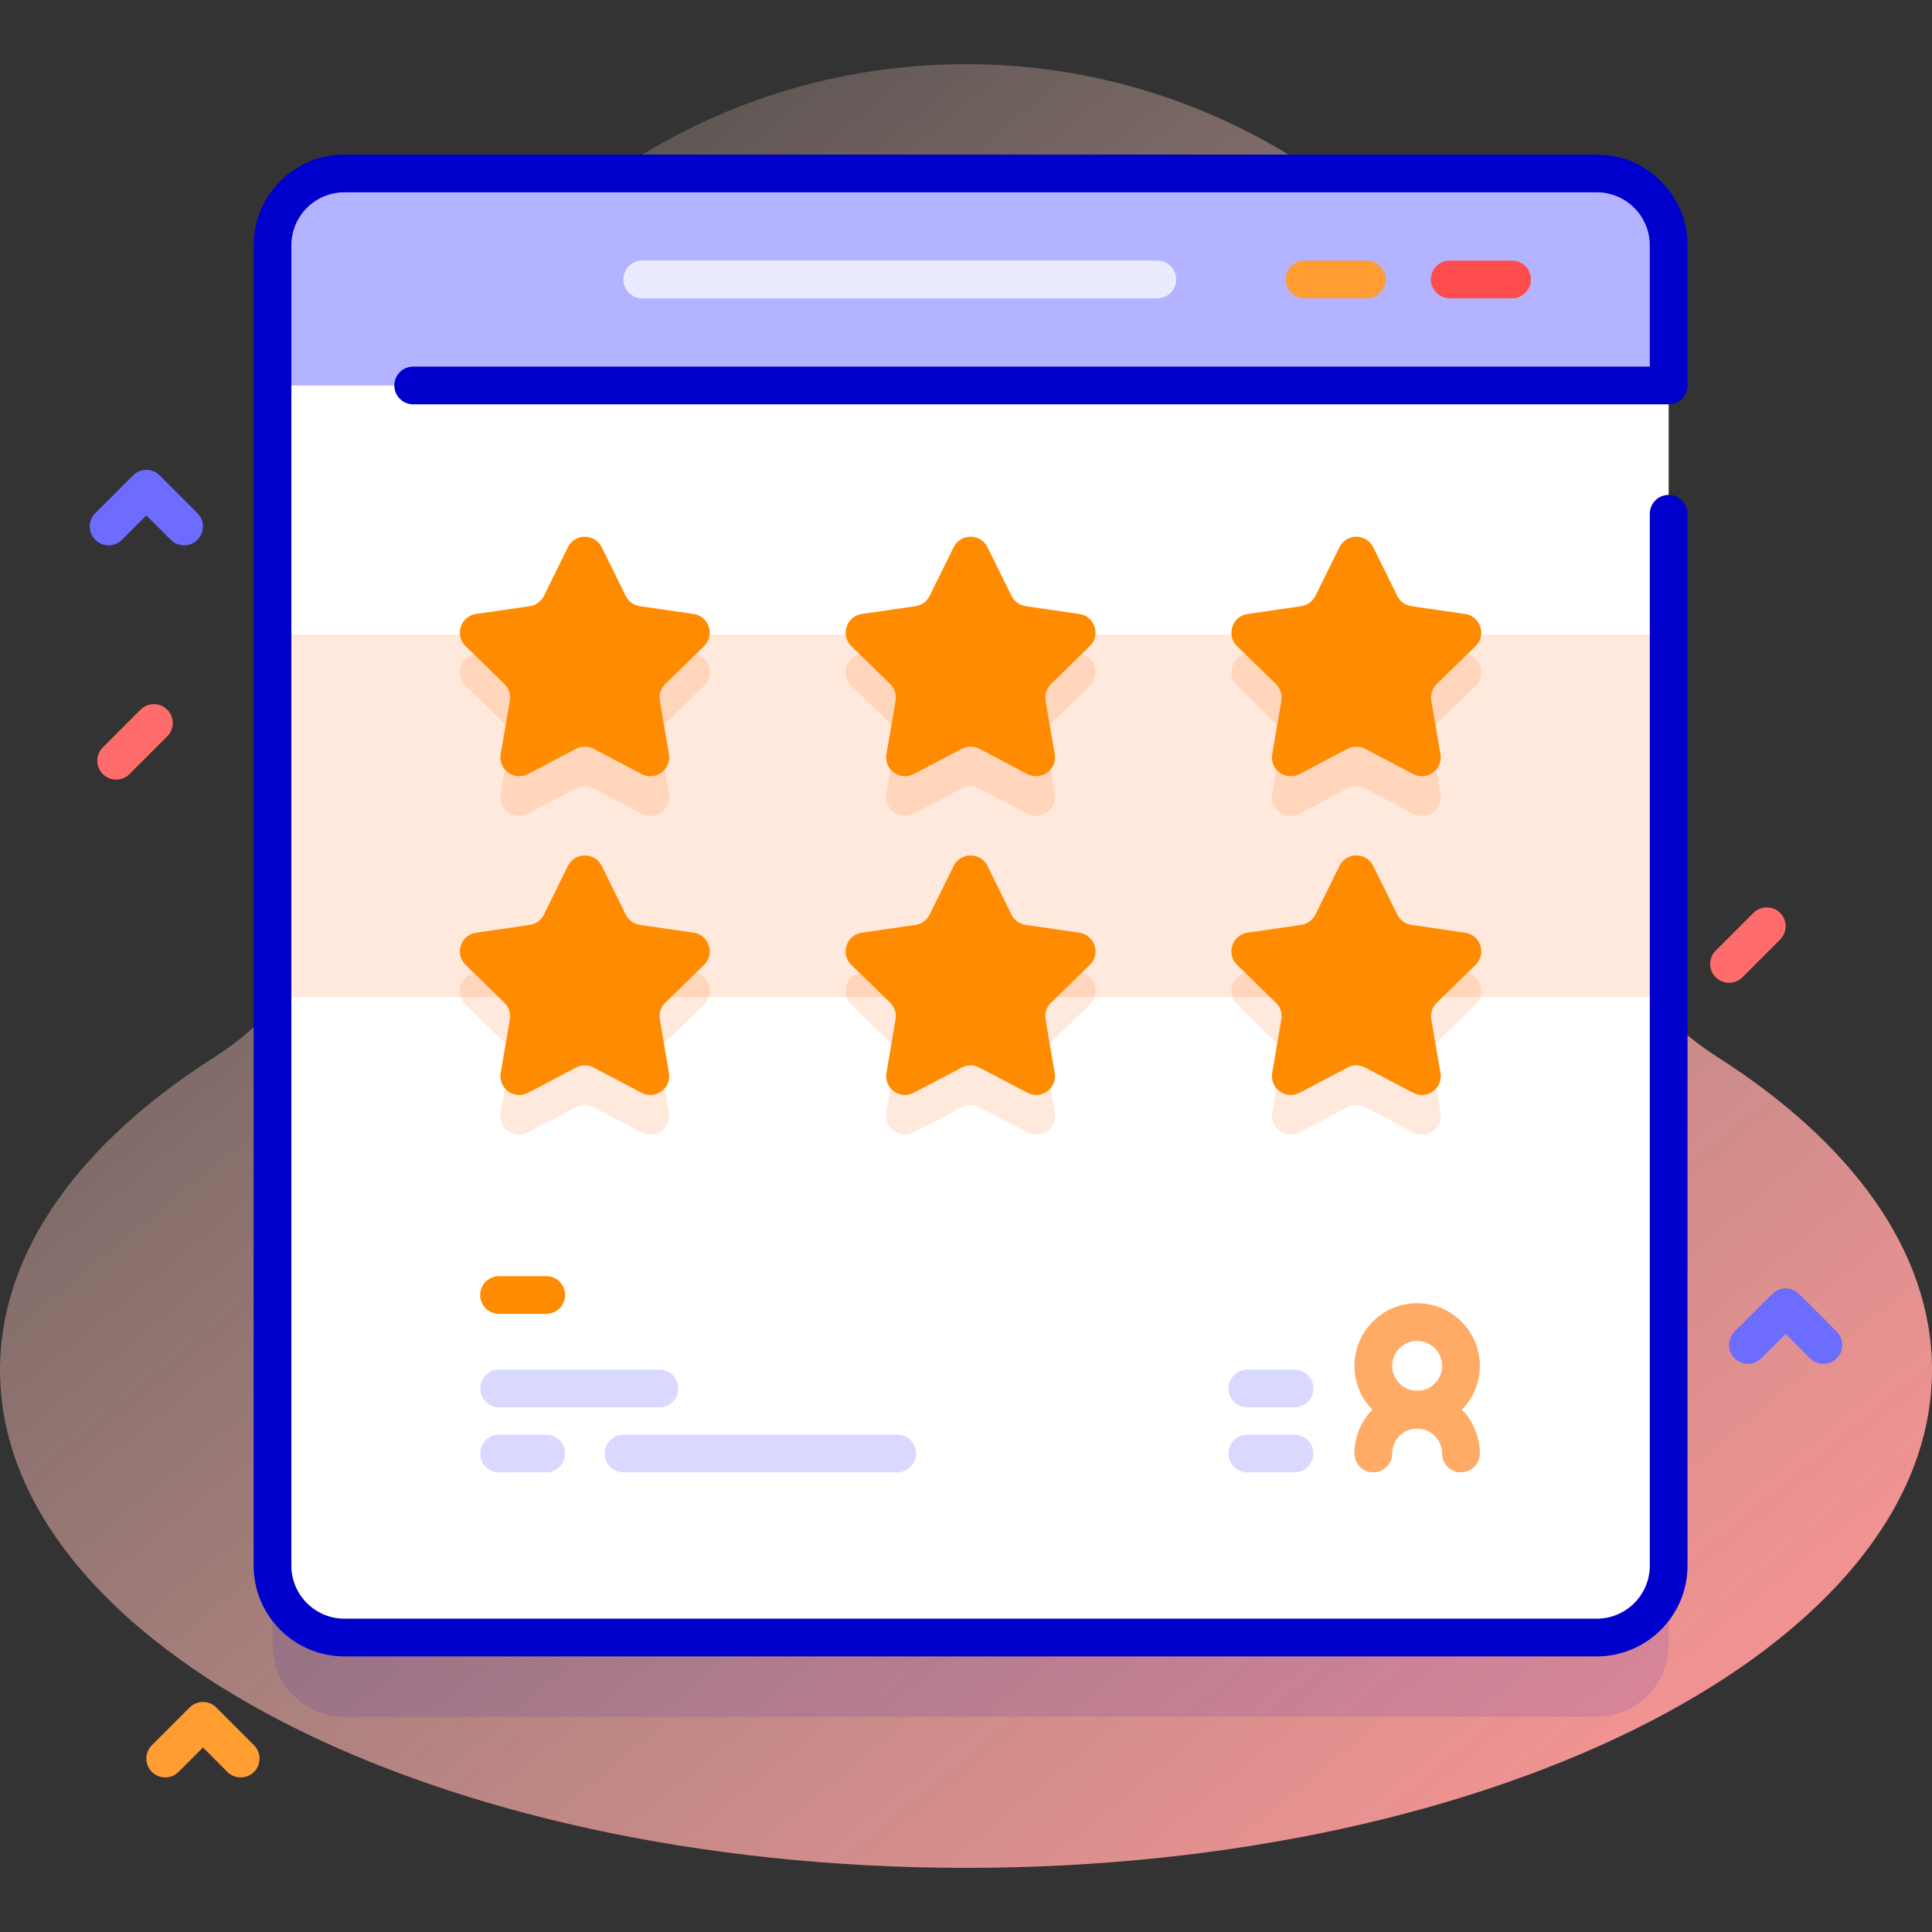 <svg id="Capa_1" enable-background="new 0 0 512 512" height="512" viewBox="0 0 512 512" width="512" xmlns="http://www.w3.org/2000/svg" xmlns:xlink="http://www.w3.org/1999/xlink"><rect x="0" y="0" width="512" height="512" fill="#333333" stroke="none"/><linearGradient id="SVGID_1_" gradientUnits="userSpaceOnUse" x1="430.994" x2="-9.006" y1="525.065" y2="-10.935"><stop offset=".002" stop-color="#ff9494"/><stop offset=".992" stop-color="#ffe8dc" stop-opacity="0"/></linearGradient><path d="m419.843 204.806c1.055-7.758 1.571-15.687 1.509-23.748-.692-90.025-74.256-163.486-164.281-164.057-91.815-.581-166.428 73.673-166.428 165.354 0 7.615.516 15.109 1.513 22.45 4.043 29.747-9.887 59.143-35.212 75.263-35.611 22.668-56.944 51.54-56.944 82.98 0 72.876 114.615 131.954 256 131.954s256-59.078 256-131.954c0-31.44-21.334-60.312-56.946-82.98-25.325-16.12-39.254-45.516-35.211-75.262z" fill="url(#SVGID_1_)"/><path d="m423.165 454.964h-331.904c-10.52 0-19.048-8.528-19.048-19.048v-349.904c0-10.52 8.528-19.048 19.048-19.048h331.905c10.52 0 19.048 8.528 19.048 19.048v349.905c-.001 10.519-8.529 19.047-19.049 19.047z" fill="#00c" opacity=".1"/><path d="m423.165 433.964h-331.904c-10.52 0-19.048-8.528-19.048-19.048v-349.904c0-10.52 8.528-19.048 19.048-19.048h331.905c10.52 0 19.048 8.528 19.048 19.048v349.905c-.001 10.519-8.529 19.047-19.049 19.047z" fill="#fff"/><path d="m187.833 264.234c-.23.71-.65 1.39-1.25 1.97l-10.29 10.03c-1.18 1.15-1.72 2.8-1.44 4.42l2.43 14.17c.7 4.08-3.59 7.19-7.25 5.27l-12.72-6.69c-1.46-.77-3.2-.77-4.66 0l-12.71 6.69c-3.67 1.92-7.96-1.19-7.26-5.27l2.43-14.17c.28-1.62-.26-3.27-1.44-4.42l-10.29-10.03c-.6-.58-1.01-1.26-1.25-1.97-.95-2.78.75-6.08 4.03-6.56l14.21-2.06c1.63-.24 3.04-1.26 3.77-2.74l6.36-12.88c1.83-3.72 7.13-3.72 8.96 0l6.36 12.88c.73 1.48 2.14 2.5 3.77 2.74l14.22 2.06c3.27.48 4.97 3.78 4.02 6.56z" fill="#ffe8dc"/><path d="m290.063 264.234c-.24.71-.65 1.39-1.25 1.97l-10.29 10.03c-1.18 1.15-1.72 2.8-1.44 4.42l2.43 14.17c.7 4.08-3.59 7.19-7.26 5.27l-12.71-6.69c-1.46-.77-3.2-.77-4.66 0l-12.71 6.69c-3.67 1.92-7.96-1.19-7.26-5.27l2.43-14.17c.28-1.62-.26-3.27-1.44-4.42l-10.29-10.03c-.6-.58-1.01-1.26-1.25-1.97-.95-2.78.75-6.08 4.02-6.56l14.22-2.06c1.63-.24 3.04-1.26 3.77-2.74l6.36-12.88c1.83-3.72 7.13-3.72 8.96 0l6.36 12.88c.73 1.48 2.14 2.5 3.77 2.74l14.22 2.06c3.27.48 4.97 3.78 4.02 6.56z" fill="#ffe8dc"/><path d="m392.293 264.234c-.24.71-.65 1.39-1.25 1.97l-10.29 10.03c-1.18 1.15-1.72 2.8-1.44 4.42l2.43 14.17c.7 4.08-3.59 7.19-7.26 5.27l-12.71-6.69c-1.46-.77-3.2-.77-4.66 0l-12.72 6.69c-3.66 1.92-7.95-1.19-7.25-5.27l2.43-14.17c.28-1.62-.26-3.27-1.44-4.42l-10.29-10.03c-.6-.58-1.02-1.26-1.25-1.97-.95-2.78.75-6.08 4.02-6.56l14.22-2.06c1.63-.24 3.04-1.26 3.77-2.74l6.36-12.88c1.83-3.72 7.13-3.72 8.96 0l6.36 12.88c.73 1.48 2.14 2.5 3.77 2.74l14.21 2.06c3.28.48 4.98 3.78 4.03 6.56z" fill="#ffe8dc"/><path d="m72.213 168.186h370v96.044h-370z" fill="#ffe8dc"/><g fill="#ffd6bb"><path d="m187.833 264.234h-65.7c-.95-2.78.75-6.08 4.03-6.56l14.21-2.06c1.63-.24 3.04-1.26 3.77-2.74l6.36-12.88c1.83-3.72 7.13-3.72 8.96 0l6.36 12.88c.73 1.48 2.14 2.5 3.77 2.74l14.22 2.06c3.27.48 4.97 3.78 4.02 6.56z"/><path d="m290.063 264.234h-65.7c-.95-2.78.75-6.08 4.02-6.56l14.22-2.06c1.63-.24 3.04-1.26 3.77-2.74l6.36-12.88c1.83-3.72 7.13-3.72 8.96 0l6.36 12.88c.73 1.48 2.14 2.5 3.77 2.74l14.22 2.06c3.27.48 4.97 3.78 4.02 6.56z"/><path d="m392.293 264.234h-65.7c-.95-2.78.75-6.08 4.02-6.56l14.22-2.06c1.63-.24 3.04-1.26 3.77-2.74l6.36-12.88c1.83-3.72 7.13-3.72 8.96 0l6.36 12.88c.73 1.48 2.14 2.5 3.77 2.74l14.21 2.06c3.28.48 4.98 3.78 4.03 6.56z"/><path d="m159.468 155.523 6.359 12.884c.728 1.476 2.136 2.499 3.765 2.735l14.218 2.066c4.101.596 5.739 5.636 2.771 8.528l-10.288 10.029c-1.178 1.149-1.716 2.804-1.438 4.426l2.429 14.161c.701 4.085-3.587 7.199-7.255 5.271l-12.717-6.686c-1.457-.766-3.197-.766-4.653 0l-12.717 6.686c-3.668 1.928-7.955-1.186-7.255-5.271l2.429-14.161c.278-1.622-.26-3.277-1.438-4.426l-10.288-10.029c-2.968-2.893-1.33-7.933 2.771-8.528l14.218-2.066c1.629-.237 3.036-1.259 3.765-2.735l6.359-12.884c1.832-3.717 7.131-3.717 8.965 0z"/><path d="m261.697 155.523 6.359 12.884c.728 1.476 2.136 2.499 3.765 2.735l14.218 2.066c4.101.596 5.739 5.636 2.771 8.528l-10.288 10.029c-1.178 1.149-1.716 2.804-1.438 4.426l2.429 14.161c.701 4.085-3.587 7.199-7.255 5.271l-12.717-6.686c-1.457-.766-3.197-.766-4.653 0l-12.717 6.686c-3.668 1.928-7.955-1.186-7.255-5.271l2.429-14.161c.278-1.622-.26-3.277-1.438-4.426l-10.288-10.029c-2.968-2.893-1.33-7.933 2.771-8.528l14.218-2.066c1.629-.237 3.036-1.259 3.765-2.735l6.359-12.884c1.831-3.717 7.131-3.717 8.965 0z"/><path d="m363.925 155.523 6.359 12.884c.728 1.476 2.136 2.499 3.765 2.735l14.218 2.066c4.101.596 5.739 5.636 2.771 8.528l-10.288 10.029c-1.178 1.149-1.716 2.804-1.438 4.426l2.429 14.161c.701 4.085-3.587 7.199-7.255 5.271l-12.717-6.686c-1.457-.766-3.197-.766-4.653 0l-12.717 6.686c-3.668 1.928-7.955-1.186-7.255-5.271l2.429-14.161c.278-1.622-.26-3.277-1.438-4.426l-10.288-10.029c-2.968-2.893-1.33-7.933 2.771-8.528l14.218-2.066c1.629-.237 3.036-1.259 3.765-2.735l6.359-12.884c1.832-3.717 7.131-3.717 8.965 0z"/></g><path d="m159.468 145.025 6.359 12.884c.728 1.476 2.136 2.499 3.765 2.735l14.218 2.066c4.101.596 5.739 5.636 2.771 8.528l-10.288 10.029c-1.178 1.149-1.716 2.804-1.438 4.426l2.429 14.161c.701 4.085-3.587 7.199-7.255 5.271l-12.717-6.686c-1.457-.766-3.197-.766-4.653 0l-12.717 6.686c-3.668 1.928-7.955-1.186-7.255-5.271l2.429-14.161c.278-1.622-.26-3.277-1.438-4.426l-10.288-10.029c-2.968-2.893-1.33-7.933 2.771-8.528l14.218-2.066c1.629-.237 3.036-1.259 3.765-2.735l6.359-12.884c1.832-3.717 7.131-3.717 8.965 0z" fill="#ff8b00"/><path d="m261.697 145.025 6.359 12.884c.728 1.476 2.136 2.499 3.765 2.735l14.218 2.066c4.101.596 5.739 5.636 2.771 8.528l-10.288 10.029c-1.178 1.149-1.716 2.804-1.438 4.426l2.429 14.161c.701 4.085-3.587 7.199-7.255 5.271l-12.717-6.686c-1.457-.766-3.197-.766-4.653 0l-12.717 6.686c-3.668 1.928-7.955-1.186-7.255-5.271l2.429-14.161c.278-1.622-.26-3.277-1.438-4.426l-10.288-10.029c-2.968-2.893-1.33-7.933 2.771-8.528l14.218-2.066c1.629-.237 3.036-1.259 3.765-2.735l6.359-12.884c1.831-3.717 7.131-3.717 8.965 0z" fill="#ff8b00"/><path d="m363.925 145.025 6.359 12.884c.728 1.476 2.136 2.499 3.765 2.735l14.218 2.066c4.101.596 5.739 5.636 2.771 8.528l-10.288 10.029c-1.178 1.149-1.716 2.804-1.438 4.426l2.429 14.161c.701 4.085-3.587 7.199-7.255 5.271l-12.717-6.686c-1.457-.766-3.197-.766-4.653 0l-12.717 6.686c-3.668 1.928-7.955-1.186-7.255-5.271l2.429-14.161c.278-1.622-.26-3.277-1.438-4.426l-10.288-10.029c-2.968-2.893-1.33-7.933 2.771-8.528l14.218-2.066c1.629-.237 3.036-1.259 3.765-2.735l6.359-12.884c1.832-3.717 7.131-3.717 8.965 0z" fill="#ff8b00"/><path d="m159.468 229.493 6.359 12.884c.728 1.476 2.136 2.499 3.765 2.735l14.218 2.066c4.101.596 5.739 5.636 2.771 8.528l-10.288 10.029c-1.178 1.149-1.716 2.804-1.438 4.426l2.429 14.161c.701 4.085-3.587 7.199-7.255 5.271l-12.717-6.686c-1.457-.766-3.197-.766-4.653 0l-12.717 6.686c-3.668 1.928-7.955-1.186-7.255-5.271l2.429-14.161c.278-1.622-.26-3.277-1.438-4.426l-10.288-10.029c-2.968-2.893-1.33-7.933 2.771-8.528l14.218-2.066c1.629-.237 3.036-1.259 3.765-2.735l6.359-12.884c1.832-3.717 7.131-3.717 8.965 0z" fill="#ff8b00"/><path d="m261.697 229.493 6.359 12.884c.728 1.476 2.136 2.499 3.765 2.735l14.218 2.066c4.101.596 5.739 5.636 2.771 8.528l-10.288 10.029c-1.178 1.149-1.716 2.804-1.438 4.426l2.429 14.161c.701 4.085-3.587 7.199-7.255 5.271l-12.717-6.686c-1.457-.766-3.197-.766-4.653 0l-12.717 6.686c-3.668 1.928-7.955-1.186-7.255-5.271l2.429-14.161c.278-1.622-.26-3.277-1.438-4.426l-10.288-10.029c-2.968-2.893-1.33-7.933 2.771-8.528l14.218-2.066c1.629-.237 3.036-1.259 3.765-2.735l6.359-12.884c1.831-3.717 7.131-3.717 8.965 0z" fill="#ff8b00"/><path d="m363.925 229.493 6.359 12.884c.728 1.476 2.136 2.499 3.765 2.735l14.218 2.066c4.101.596 5.739 5.636 2.771 8.528l-10.288 10.029c-1.178 1.149-1.716 2.804-1.438 4.426l2.429 14.161c.701 4.085-3.587 7.199-7.255 5.271l-12.717-6.686c-1.457-.766-3.197-.766-4.653 0l-12.717 6.686c-3.668 1.928-7.955-1.186-7.255-5.271l2.429-14.161c.278-1.622-.26-3.277-1.438-4.426l-10.288-10.029c-2.968-2.893-1.33-7.933 2.771-8.528l14.218-2.066c1.629-.237 3.036-1.259 3.765-2.735l6.359-12.884c1.832-3.717 7.131-3.717 8.965 0z" fill="#ff8b00"/><path d="m442.213 102.155v-37.143c0-10.52-8.528-19.048-19.048-19.048h-331.904c-10.52 0-19.048 8.528-19.048 19.048v37.143z" fill="#b3b3ff"/><path d="m109.5 97.154c-2.762 0-5 2.238-5 5s2.238 5 5 5h332.713c2.762 0 5-2.238 5-5v-37.142c0-13.26-10.788-24.048-24.048-24.048h-331.904c-13.26 0-24.048 10.788-24.048 24.048v349.904c0 13.26 10.788 24.048 24.048 24.048h331.904c13.26 0 24.048-10.788 24.048-24.048v-278.761c0-2.762-2.238-5-5-5s-5 2.238-5 5v278.761c0 7.746-6.302 14.048-14.048 14.048h-331.904c-7.746 0-14.048-6.302-14.048-14.048v-349.904c0-7.746 6.302-14.048 14.048-14.048h331.904c7.746 0 14.048 6.302 14.048 14.048v32.143h-327.713z" fill="#00c"/><path d="m400.713 79.059h-16.52c-2.762 0-5-2.239-5-5s2.238-5 5-5h16.52c2.762 0 5 2.239 5 5s-2.238 5-5 5z" fill="#ff4d4d"/><path d="m362.213 79.059h-16.52c-2.762 0-5-2.239-5-5s2.238-5 5-5h16.52c2.762 0 5 2.239 5 5s-2.238 5-5 5z" fill="#ff9d33"/><path d="m306.713 79.059h-136.52c-2.762 0-5-2.239-5-5s2.238-5 5-5h136.52c2.762 0 5 2.239 5 5s-2.238 5-5 5z" fill="#ebebff"/><path d="m144.756 390.192h-12.5c-2.762 0-5-2.239-5-5s2.238-5 5-5h12.5c2.762 0 5 2.239 5 5s-2.238 5-5 5z" fill="#d9d9ff"/><path d="m237.756 390.192h-72.5c-2.762 0-5-2.239-5-5s2.238-5 5-5h72.5c2.762 0 5 2.239 5 5s-2.238 5-5 5z" fill="#d9d9ff"/><path d="m174.756 372.966h-42.5c-2.762 0-5-2.239-5-5s2.238-5 5-5h42.5c2.762 0 5 2.239 5 5s-2.238 5-5 5z" fill="#d9d9ff"/><path d="m144.756 348.192h-12.5c-2.762 0-5-2.239-5-5s2.238-5 5-5h12.5c2.762 0 5 2.239 5 5s-2.238 5-5 5z" fill="#ff8b00"/><path d="m375.557 378.579c-9.16 0-16.613-7.453-16.613-16.613s7.453-16.613 16.613-16.613 16.613 7.453 16.613 16.613-7.453 16.613-16.613 16.613zm0-23.226c-3.646 0-6.613 2.967-6.613 6.613s2.967 6.613 6.613 6.613 6.613-2.967 6.613-6.613-2.967-6.613-6.613-6.613z" fill="#ffab66"/><path d="m387.17 390.192c-2.762 0-5-2.238-5-5 0-3.646-2.967-6.613-6.613-6.613s-6.613 2.967-6.613 6.613c0 2.762-2.238 5-5 5s-5-2.238-5-5c0-9.16 7.453-16.613 16.613-16.613s16.613 7.453 16.613 16.613c0 2.762-2.238 5-5 5z" fill="#ffab66"/><path d="m343.057 390.192h-12.5c-2.762 0-5-2.239-5-5s2.238-5 5-5h12.5c2.762 0 5 2.239 5 5s-2.239 5-5 5z" fill="#d9d9ff"/><path d="m343.057 372.966h-12.5c-2.762 0-5-2.239-5-5s2.238-5 5-5h12.5c2.762 0 5 2.239 5 5s-2.239 5-5 5z" fill="#d9d9ff"/><path d="m63.787 471.036c-1.279 0-2.56-.488-3.535-1.465l-6.465-6.464-6.465 6.464c-1.951 1.953-5.119 1.953-7.07 0-1.953-1.952-1.953-5.118 0-7.07l10-10c1.951-1.953 5.119-1.953 7.07 0l10 10c1.953 1.952 1.953 5.118 0 7.07-.975.977-2.256 1.465-3.535 1.465z" fill="#ff9d33"/><path d="m483.213 361.438c-1.279 0-2.56-.488-3.535-1.465l-6.465-6.464-6.465 6.464c-1.951 1.953-5.119 1.953-7.07 0-1.953-1.952-1.953-5.118 0-7.07l10-10c1.951-1.953 5.119-1.953 7.07 0l10 10c1.953 1.952 1.953 5.118 0 7.07-.976.976-2.256 1.465-3.535 1.465z" fill="#6c6cff"/><path d="m30.787 206.605c-1.279 0-2.56-.488-3.535-1.465-1.953-1.952-1.953-5.118 0-7.07l10-10c1.951-1.953 5.119-1.953 7.07 0 1.953 1.952 1.953 5.118 0 7.07l-10 10c-.975.977-2.256 1.465-3.535 1.465z" fill="#ff6c6c"/><path d="m458.213 260.464c-1.279 0-2.56-.488-3.535-1.465-1.953-1.952-1.953-5.118 0-7.07l10-10c1.951-1.953 5.119-1.953 7.07 0 1.953 1.952 1.953 5.118 0 7.07l-10 10c-.976.977-2.256 1.465-3.535 1.465z" fill="#ff6c6c"/><path d="m48.787 144.521c-1.279 0-2.56-.488-3.535-1.465l-6.465-6.464-6.465 6.464c-1.951 1.953-5.119 1.953-7.07 0-1.953-1.952-1.953-5.118 0-7.07l10-10c1.951-1.953 5.119-1.953 7.07 0l10 10c1.953 1.952 1.953 5.118 0 7.07-.975.976-2.256 1.465-3.535 1.465z" fill="#6c6cff"/></svg>